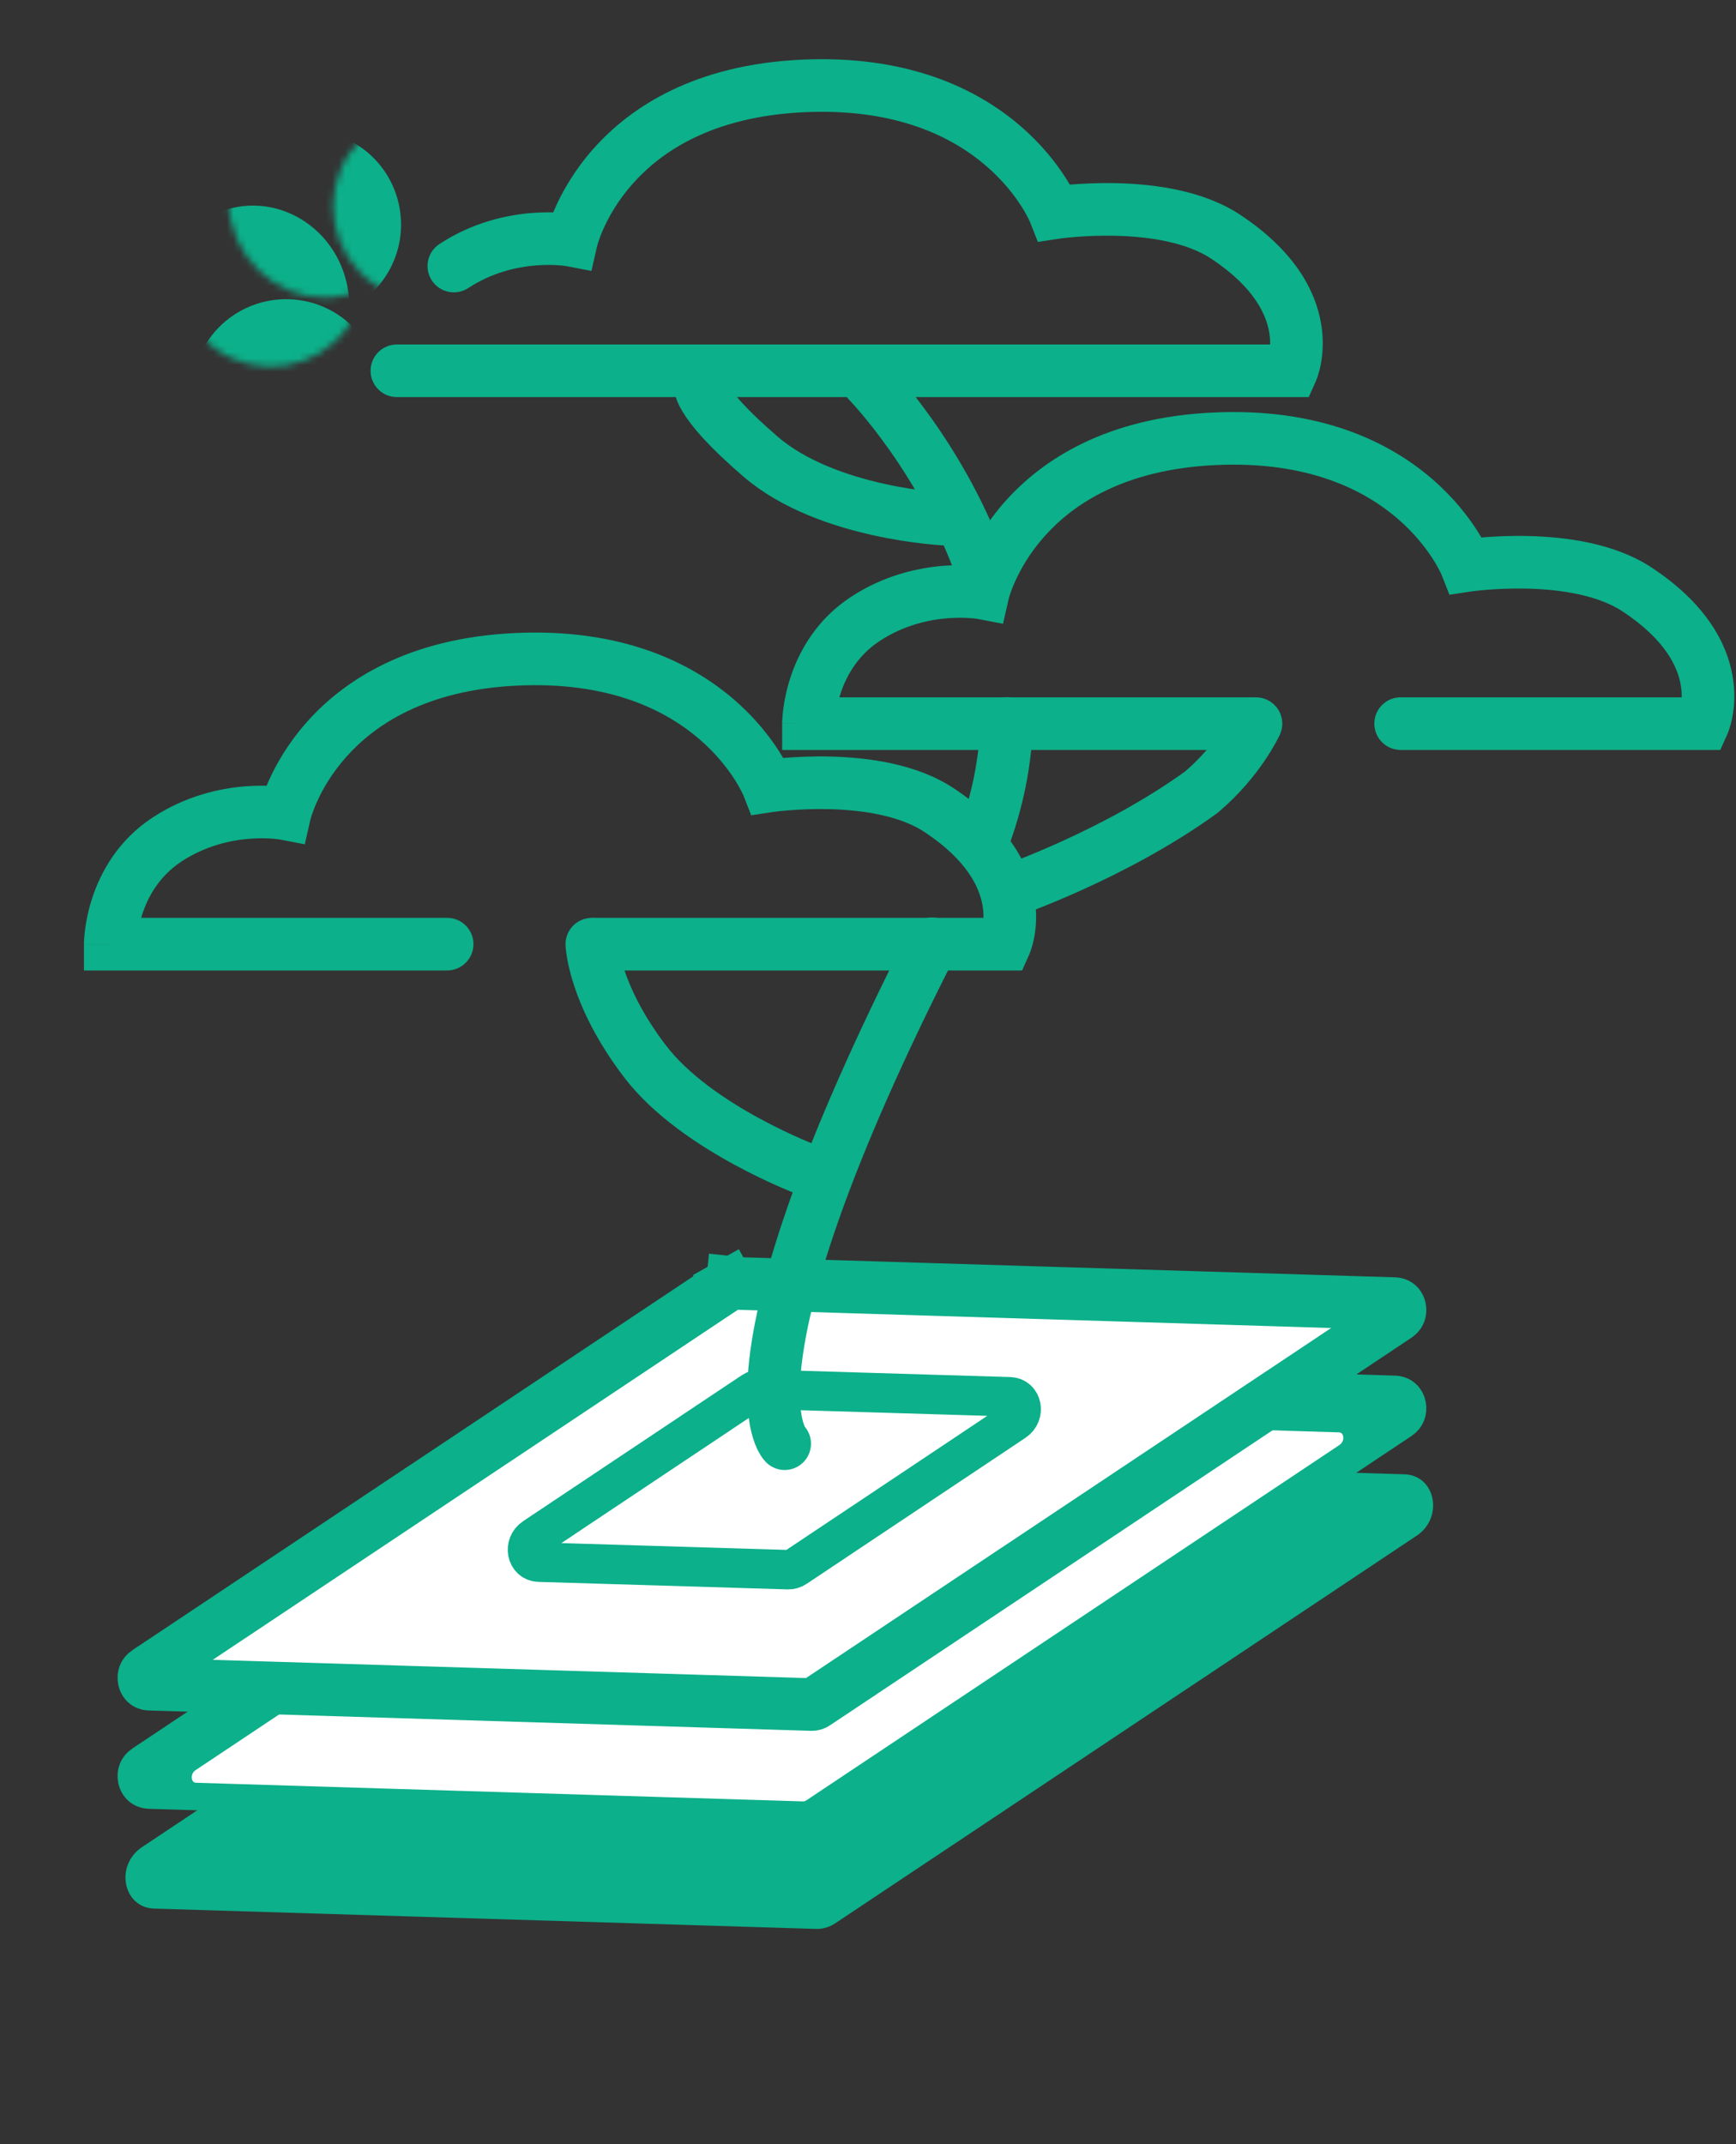 <svg width="264" height="326" viewBox="0 0 264 326" fill="none" xmlns="http://www.w3.org/2000/svg">
<rect x="0" y="0" width="264" height="326" fill="#333333" stroke="none"/>
<path d="M109.987 221.937C110.877 221.344 111.901 221.042 112.915 221.073L213.583 224.163C218.313 224.308 219.585 230.736 215.432 233.504L127.034 292.42C126.144 293.014 125.12 293.316 124.106 293.285L23.438 290.194C18.708 290.049 17.436 283.621 21.59 280.853L109.987 221.937Z" fill="#0CB08A"/>
<path d="M110.78 210.239C110.958 210.121 111.163 210.06 111.366 210.066L212.034 213.157C212.347 213.166 212.507 213.265 212.606 213.356C212.727 213.468 212.837 213.652 212.885 213.894C212.933 214.137 212.904 214.361 212.838 214.528C212.784 214.665 212.679 214.841 212.404 215.025L124.006 273.941C123.828 274.06 123.623 274.12 123.42 274.114L22.752 271.024C22.439 271.014 22.279 270.916 22.18 270.824C22.059 270.712 21.949 270.529 21.901 270.286C21.853 270.043 21.883 269.819 21.948 269.652C22.002 269.515 22.107 269.339 22.383 269.155L110.78 210.239Z" fill="#E5E5E5" stroke="#0CB08A" stroke-width="8"/>
<path d="M109.665 213.473C110.2 213.117 110.814 212.935 111.422 212.954L203.665 215.786C206.503 215.873 207.266 219.73 204.774 221.39L123.775 275.375C123.241 275.731 122.627 275.913 122.018 275.894L29.776 273.062C26.938 272.975 26.174 269.119 28.666 267.458L109.665 213.473Z" fill="white" stroke="#0CB08A" stroke-width="4"/>
<path d="M110.78 195.293C110.958 195.175 111.163 195.114 111.366 195.12L111.798 191.038L111.366 195.12L212.034 198.211C212.347 198.22 212.507 198.319 212.606 198.41C212.727 198.522 212.837 198.706 212.885 198.948C212.933 199.191 212.904 199.415 212.838 199.582C212.784 199.719 212.679 199.895 212.404 200.079L124.006 258.995C123.828 259.114 123.623 259.174 123.42 259.168L22.752 256.077C22.439 256.068 22.279 255.97 22.18 255.878C22.059 255.766 21.949 255.583 21.901 255.34C21.853 255.097 21.883 254.873 21.948 254.706C22.002 254.569 22.107 254.393 22.383 254.209L110.78 195.293L108.869 191.903L110.78 195.293Z" fill="white" stroke="#0CB08A" stroke-width="8"/>
<path d="M114.496 211.58C114.852 211.343 115.261 211.222 115.667 211.234L153.553 212.375C155.445 212.432 155.952 215.004 154.291 216.112L121.014 238.316C120.657 238.554 120.248 238.675 119.842 238.663L81.956 237.521C80.064 237.465 79.557 234.893 81.218 233.785L114.496 211.58Z" fill="white" stroke="#0CB08A" stroke-width="6"/>
<path d="M132 58C132 58 143.58 69.866 149.594 87.5M119.329 219.508C119.329 219.508 108.478 208.852 141.736 143.5M149.377 128C151.756 121.827 152.877 115.785 153.09 110" stroke="#0CB08A" stroke-width="8" stroke-linecap="round"/>
<path d="M90 143.56C90 143.56 90.266 151.135 98.108 161.399C105.949 171.664 123.115 178.008 123.115 178.008" stroke="#0CB08A" stroke-width="8" stroke-linecap="round"/>
<path d="M191 110.03C191 110.03 188.5 115.528 182.698 120.443C169.5 130 153.5 135.5 153.5 135.5" stroke="#0CB08A" stroke-width="8" stroke-linecap="round"/>
<path d="M106.458 58.266C106.458 58.266 105.508 60.702 115.679 69.443C125.85 78.183 143.9 78.943 143.9 78.943" stroke="#0CB08A" stroke-width="8" stroke-linecap="round"/>
<path d="M43.31 123.717L42.559 127.646L46.352 128.371L47.21 124.606L43.31 123.717ZM116.797 119.526L113.073 120.985L114.238 123.96L117.397 123.481L116.797 119.526ZM152.842 143.556V147.556H155.434L156.493 145.189L152.842 143.556ZM16.765 143.556H12.765V147.556H16.765V143.556ZM142.783 123.158L140.578 126.496L142.783 123.158ZM68 147.556C70.209 147.556 72 145.765 72 143.556C72 141.347 70.209 139.556 68 139.556V147.556ZM43.31 123.717C47.21 124.606 47.209 124.608 47.209 124.61C47.209 124.611 47.208 124.613 47.208 124.615C47.207 124.617 47.207 124.62 47.206 124.622C47.205 124.625 47.205 124.628 47.204 124.629C47.204 124.632 47.204 124.63 47.206 124.623C47.21 124.608 47.218 124.574 47.233 124.522C47.261 124.417 47.312 124.239 47.39 123.999C47.546 123.517 47.809 122.788 48.214 121.891C49.025 120.091 50.394 117.645 52.594 115.154C56.912 110.267 64.701 104.89 78.701 104.242L78.332 96.25C62.155 96.999 52.34 103.358 46.599 109.857C43.771 113.059 41.996 116.219 40.921 118.602C40.383 119.796 40.017 120.802 39.78 121.533C39.661 121.899 39.575 122.197 39.515 122.416C39.485 122.526 39.462 122.616 39.444 122.685C39.436 122.72 39.428 122.749 39.423 122.773C39.42 122.785 39.417 122.796 39.415 122.805C39.414 122.809 39.413 122.814 39.412 122.818C39.412 122.82 39.411 122.822 39.411 122.823C39.41 122.826 39.41 122.829 43.31 123.717ZM78.701 104.242C92.754 103.591 101.327 108.055 106.362 112.393C108.92 114.596 110.632 116.827 111.694 118.479C112.224 119.304 112.587 119.979 112.81 120.425C112.921 120.648 112.996 120.813 113.039 120.91C113.061 120.958 113.074 120.99 113.079 121.003C113.082 121.009 113.083 121.011 113.082 121.008C113.081 121.007 113.08 121.004 113.079 121C113.078 120.999 113.077 120.996 113.076 120.994C113.075 120.993 113.075 120.991 113.074 120.99C113.073 120.988 113.073 120.985 116.797 119.526C120.521 118.066 120.52 118.064 120.519 118.062C120.519 118.061 120.518 118.058 120.517 118.056C120.515 118.052 120.514 118.048 120.512 118.044C120.509 118.035 120.505 118.025 120.5 118.014C120.491 117.991 120.48 117.963 120.466 117.931C120.439 117.866 120.403 117.781 120.358 117.678C120.267 117.473 120.139 117.195 119.969 116.856C119.631 116.176 119.126 115.247 118.425 114.155C117.024 111.974 114.824 109.123 111.584 106.332C105.023 100.68 94.456 95.504 78.332 96.25L78.701 104.242ZM16.765 143.556C20.765 143.556 20.765 143.558 20.765 143.559C20.765 143.56 20.765 143.561 20.765 143.562C20.765 143.564 20.765 143.566 20.765 143.567C20.765 143.571 20.765 143.573 20.765 143.575C20.765 143.579 20.765 143.581 20.765 143.58C20.765 143.579 20.765 143.569 20.766 143.55C20.767 143.512 20.769 143.44 20.775 143.336C20.787 143.129 20.813 142.8 20.868 142.377C20.977 141.525 21.2 140.323 21.645 138.977C22.538 136.278 24.261 133.175 27.619 130.975L23.235 124.283C17.931 127.758 15.323 132.618 14.05 136.464C13.413 138.39 13.094 140.106 12.933 141.354C12.852 141.981 12.811 142.497 12.789 142.872C12.778 143.06 12.772 143.214 12.769 143.329C12.767 143.386 12.766 143.434 12.766 143.472C12.765 143.491 12.765 143.508 12.765 143.522C12.765 143.529 12.765 143.535 12.765 143.541C12.765 143.544 12.765 143.546 12.765 143.549C12.765 143.55 12.765 143.552 12.765 143.552C12.765 143.554 12.765 143.556 16.765 143.556ZM27.619 130.975C31.24 128.603 35.012 127.764 37.933 127.532C39.387 127.417 40.599 127.455 41.428 127.519C41.841 127.55 42.154 127.588 42.35 127.615C42.447 127.628 42.515 127.639 42.551 127.645C42.569 127.648 42.578 127.65 42.58 127.65C42.581 127.65 42.579 127.65 42.576 127.649C42.574 127.649 42.572 127.648 42.569 127.648C42.567 127.648 42.566 127.647 42.564 127.647C42.563 127.647 42.562 127.647 42.561 127.647C42.56 127.646 42.559 127.646 43.31 123.717C44.061 119.788 44.06 119.788 44.058 119.788C44.057 119.788 44.056 119.787 44.055 119.787C44.053 119.787 44.05 119.786 44.048 119.786C44.042 119.785 44.037 119.784 44.031 119.783C44.018 119.78 44.003 119.778 43.986 119.775C43.952 119.769 43.909 119.761 43.857 119.752C43.754 119.735 43.615 119.714 43.444 119.69C43.101 119.643 42.626 119.587 42.039 119.542C40.868 119.452 39.234 119.404 37.301 119.557C33.446 119.863 28.276 120.98 23.235 124.283L27.619 130.975ZM116.797 119.526C117.397 123.481 117.396 123.481 117.395 123.481C117.395 123.481 117.394 123.481 117.394 123.481C117.393 123.481 117.393 123.481 117.393 123.481C117.392 123.481 117.393 123.481 117.395 123.481C117.398 123.48 117.405 123.479 117.417 123.478C117.439 123.475 117.476 123.469 117.528 123.462C117.632 123.448 117.795 123.427 118.009 123.401C118.439 123.349 119.075 123.28 119.874 123.214C121.476 123.082 123.701 122.967 126.189 123.031C131.342 123.165 136.888 124.059 140.578 126.496L144.987 119.821C139.351 116.099 131.904 115.177 126.396 115.034C123.553 114.96 121.03 115.092 119.217 115.241C118.308 115.316 117.571 115.396 117.053 115.458C116.793 115.489 116.589 115.516 116.444 115.536C116.372 115.546 116.315 115.554 116.273 115.56C116.253 115.563 116.236 115.565 116.223 115.567C116.217 115.568 116.211 115.569 116.207 115.57C116.205 115.57 116.203 115.57 116.201 115.571C116.2 115.571 116.199 115.571 116.199 115.571C116.198 115.571 116.197 115.571 116.797 119.526ZM140.578 126.496C147.191 130.863 148.971 135.057 149.423 137.699C149.662 139.093 149.563 140.243 149.42 141.011C149.349 141.395 149.267 141.678 149.214 141.84C149.188 141.92 149.169 141.969 149.164 141.984C149.161 141.992 149.161 141.991 149.165 141.98C149.167 141.975 149.17 141.968 149.175 141.958C149.177 141.954 149.179 141.948 149.182 141.942C149.183 141.939 149.184 141.936 149.186 141.933C149.187 141.931 149.188 141.928 149.188 141.928C149.189 141.925 149.19 141.922 152.842 143.556C156.493 145.189 156.494 145.187 156.495 145.184C156.496 145.183 156.497 145.18 156.498 145.178C156.5 145.174 156.502 145.17 156.503 145.166C156.507 145.157 156.511 145.148 156.516 145.138C156.524 145.118 156.534 145.095 156.545 145.07C156.566 145.019 156.591 144.957 156.619 144.884C156.676 144.739 156.745 144.55 156.82 144.321C156.969 143.864 157.142 143.241 157.285 142.477C157.57 140.949 157.733 138.833 157.308 136.35C156.433 131.238 153.184 125.234 144.987 119.821L140.578 126.496ZM152.842 139.556H90V147.556H152.842V139.556ZM68 139.556H16.765V147.556H68V139.556Z" fill="#0CB08A"/>
<path d="M149.489 90.187L148.737 94.116L152.531 94.841L153.389 91.076L149.489 90.187ZM222.976 85.996L219.251 87.455L220.417 90.43L223.575 89.951L222.976 85.996ZM259.02 110.026V114.026H261.613L262.672 111.659L259.02 110.026ZM122.944 110.026H118.944V114.026H122.944V110.026ZM248.961 89.628L246.757 92.966L248.961 89.628ZM213 106.026C210.791 106.026 209 107.817 209 110.026C209 112.235 210.791 114.026 213 114.026V106.026ZM149.489 90.187C153.389 91.076 153.388 91.078 153.388 91.08C153.387 91.081 153.387 91.083 153.387 91.085C153.386 91.087 153.385 91.09 153.385 91.091C153.384 91.095 153.383 91.098 153.383 91.099C153.382 91.102 153.383 91.1 153.385 91.093C153.388 91.078 153.397 91.044 153.411 90.992C153.44 90.887 153.491 90.709 153.569 90.469C153.725 89.987 153.988 89.258 154.392 88.361C155.204 86.561 156.572 84.115 158.773 81.624C163.091 76.737 170.88 71.36 184.88 70.712L184.51 62.72C168.333 63.469 158.519 69.828 152.778 76.327C149.949 79.529 148.174 82.689 147.1 85.072C146.561 86.265 146.195 87.272 145.958 88.003C145.84 88.369 145.753 88.667 145.693 88.886C145.664 88.996 145.64 89.086 145.623 89.155C145.614 89.189 145.607 89.219 145.602 89.243C145.599 89.255 145.596 89.266 145.594 89.275C145.593 89.279 145.592 89.284 145.591 89.288C145.591 89.29 145.59 89.292 145.59 89.293C145.589 89.296 145.589 89.299 149.489 90.187ZM184.88 70.712C198.933 70.061 207.506 74.525 212.541 78.863C215.099 81.066 216.811 83.297 217.872 84.949C218.402 85.774 218.766 86.448 218.989 86.895C219.1 87.118 219.175 87.283 219.218 87.38C219.239 87.428 219.253 87.46 219.258 87.473C219.261 87.479 219.262 87.481 219.26 87.478C219.26 87.477 219.259 87.474 219.257 87.47C219.256 87.469 219.256 87.466 219.255 87.464C219.254 87.463 219.253 87.46 219.253 87.46C219.252 87.458 219.251 87.455 222.976 85.996C226.7 84.536 226.699 84.534 226.698 84.531C226.697 84.531 226.696 84.528 226.696 84.526C226.694 84.522 226.693 84.518 226.691 84.514C226.687 84.505 226.683 84.495 226.679 84.484C226.67 84.461 226.658 84.433 226.645 84.401C226.618 84.335 226.582 84.251 226.536 84.148C226.446 83.943 226.318 83.665 226.148 83.325C225.81 82.646 225.305 81.717 224.603 80.625C223.202 78.444 221.003 75.593 217.763 72.801C211.202 67.15 200.635 61.974 184.51 62.72L184.88 70.712ZM122.944 110.026C126.944 110.026 126.944 110.027 126.944 110.029C126.944 110.029 126.944 110.031 126.944 110.032C126.944 110.034 126.944 110.036 126.944 110.037C126.944 110.04 126.944 110.043 126.944 110.045C126.944 110.049 126.944 110.051 126.944 110.05C126.944 110.049 126.944 110.039 126.944 110.02C126.945 109.982 126.948 109.909 126.954 109.806C126.966 109.599 126.992 109.27 127.046 108.847C127.156 107.995 127.379 106.793 127.824 105.447C128.717 102.748 130.44 99.645 133.798 97.445L129.414 90.753C124.11 94.228 121.502 99.088 120.229 102.934C119.592 104.86 119.273 106.576 119.112 107.824C119.031 108.45 118.989 108.967 118.967 109.342C118.957 109.53 118.951 109.684 118.947 109.799C118.946 109.856 118.945 109.904 118.944 109.942C118.944 109.961 118.944 109.978 118.944 109.992C118.944 109.999 118.944 110.005 118.944 110.011C118.944 110.014 118.944 110.016 118.944 110.019C118.944 110.02 118.944 110.022 118.944 110.022C118.944 110.024 118.944 110.026 122.944 110.026ZM133.798 97.445C137.419 95.073 141.19 94.234 144.112 94.002C145.566 93.887 146.778 93.925 147.607 93.989C148.02 94.02 148.333 94.058 148.529 94.085C148.626 94.098 148.694 94.109 148.73 94.115C148.748 94.118 148.757 94.12 148.759 94.12C148.759 94.12 148.758 94.12 148.754 94.119C148.753 94.119 148.75 94.118 148.747 94.118C148.746 94.118 148.744 94.117 148.743 94.117C148.742 94.117 148.741 94.117 148.74 94.117C148.739 94.116 148.737 94.116 149.489 90.187C150.24 86.258 150.238 86.258 150.237 86.258C150.236 86.258 150.235 86.257 150.234 86.257C150.231 86.257 150.229 86.256 150.226 86.256C150.221 86.255 150.216 86.254 150.209 86.253C150.197 86.25 150.182 86.248 150.165 86.245C150.131 86.239 150.088 86.231 150.036 86.222C149.932 86.205 149.794 86.184 149.622 86.16C149.28 86.113 148.805 86.057 148.218 86.012C147.047 85.922 145.413 85.874 143.479 86.027C139.625 86.333 134.455 87.45 129.414 90.753L133.798 97.445ZM222.976 85.996C223.575 89.951 223.575 89.951 223.574 89.951C223.574 89.951 223.573 89.951 223.573 89.951C223.572 89.951 223.572 89.951 223.571 89.951C223.571 89.951 223.572 89.951 223.574 89.951C223.577 89.95 223.584 89.949 223.595 89.948C223.617 89.945 223.655 89.939 223.707 89.932C223.811 89.918 223.973 89.896 224.188 89.871C224.617 89.819 225.254 89.75 226.053 89.684C227.655 89.552 229.88 89.437 232.367 89.501C237.521 89.635 243.067 90.529 246.757 92.966L251.166 86.29C245.53 82.569 238.083 81.647 232.575 81.504C229.731 81.43 227.209 81.561 225.396 81.711C224.487 81.786 223.749 81.866 223.231 81.928C222.972 81.959 222.767 81.986 222.623 82.006C222.551 82.016 222.493 82.024 222.452 82.03C222.431 82.033 222.414 82.035 222.402 82.037C222.395 82.038 222.39 82.039 222.386 82.04C222.384 82.04 222.382 82.04 222.38 82.04C222.379 82.041 222.378 82.041 222.378 82.041C222.377 82.041 222.376 82.041 222.976 85.996ZM246.757 92.966C253.369 97.333 255.149 101.527 255.602 104.169C255.84 105.563 255.742 106.713 255.599 107.481C255.527 107.865 255.446 108.148 255.393 108.31C255.367 108.39 255.348 108.439 255.342 108.454C255.339 108.462 255.34 108.46 255.344 108.45C255.346 108.445 255.349 108.438 255.353 108.428C255.355 108.423 255.358 108.418 255.36 108.412C255.362 108.409 255.363 108.406 255.365 108.403C255.365 108.401 255.366 108.398 255.367 108.398C255.368 108.395 255.369 108.392 259.02 110.026C262.672 111.659 262.673 111.657 262.674 111.654C262.675 111.653 262.676 111.65 262.677 111.648C262.678 111.644 262.68 111.64 262.682 111.636C262.686 111.627 262.69 111.618 262.694 111.608C262.703 111.588 262.713 111.565 262.723 111.54C262.745 111.489 262.77 111.427 262.798 111.354C262.855 111.209 262.924 111.02 262.998 110.791C263.148 110.334 263.321 109.711 263.464 108.947C263.748 107.419 263.912 105.302 263.487 102.82C262.612 97.708 259.363 91.704 251.166 86.29L246.757 92.966ZM190.982 106.026H122.944V114.026H190.982V106.026ZM259.02 106.026H213V114.026H259.02V106.026Z" fill="#0CB08A"/>
<path d="M86.899 36.539L86.148 40.468L89.941 41.193L90.799 37.427L86.899 36.539ZM160.386 32.347L156.662 33.807L157.828 36.781L160.986 36.302L160.386 32.347ZM196.431 56.377V60.377H199.024L200.082 58.011L196.431 56.377ZM60.355 52.377C58.145 52.377 56.355 54.168 56.355 56.377C56.355 58.587 58.145 60.377 60.355 60.377V52.377ZM66.824 37.105C64.977 38.316 64.46 40.795 65.671 42.643C66.881 44.491 69.361 45.007 71.209 43.797L66.824 37.105ZM186.372 35.98L184.168 39.318L186.372 35.98ZM86.899 36.539C90.799 37.427 90.799 37.43 90.798 37.432C90.798 37.433 90.797 37.435 90.797 37.436C90.797 37.439 90.796 37.441 90.796 37.443C90.795 37.447 90.794 37.45 90.794 37.451C90.793 37.454 90.794 37.452 90.796 37.444C90.799 37.43 90.808 37.396 90.822 37.343C90.851 37.239 90.902 37.061 90.98 36.821C91.135 36.339 91.398 35.61 91.803 34.712C92.614 32.913 93.983 30.467 96.184 27.976C100.501 23.088 108.291 17.712 122.291 17.063L121.921 9.072C105.744 9.821 95.93 16.18 90.188 22.679C87.36 25.881 85.585 29.04 84.51 31.424C83.972 32.617 83.606 33.623 83.369 34.355C83.251 34.72 83.164 35.018 83.104 35.238C83.074 35.347 83.051 35.437 83.034 35.507C83.025 35.541 83.018 35.571 83.012 35.594C83.009 35.606 83.007 35.617 83.005 35.627C83.004 35.631 83.003 35.635 83.002 35.639C83.001 35.641 83.001 35.644 83 35.645C83 35.648 82.999 35.65 86.899 36.539ZM122.291 17.063C136.344 16.413 144.917 20.877 149.952 25.214C152.509 27.417 154.222 29.648 155.283 31.3C155.813 32.125 156.177 32.8 156.399 33.246C156.51 33.469 156.586 33.634 156.629 33.731C156.65 33.78 156.663 33.811 156.669 33.824C156.671 33.831 156.672 33.833 156.671 33.83C156.67 33.828 156.669 33.826 156.668 33.822C156.667 33.82 156.666 33.818 156.665 33.816C156.665 33.814 156.664 33.812 156.664 33.812C156.663 33.809 156.662 33.807 160.386 32.347C164.11 30.888 164.109 30.886 164.108 30.883C164.108 30.882 164.107 30.88 164.106 30.878C164.105 30.874 164.103 30.87 164.101 30.865C164.098 30.857 164.094 30.846 164.089 30.835C164.08 30.812 164.069 30.785 164.055 30.752C164.028 30.687 163.992 30.603 163.947 30.5C163.856 30.295 163.728 30.017 163.559 29.677C163.22 28.998 162.715 28.069 162.014 26.977C160.613 24.796 158.414 21.945 155.173 19.153C148.612 13.501 138.045 8.325 121.921 9.072L122.291 17.063ZM196.431 52.377H60.355V60.377H196.431V52.377ZM71.209 43.797C74.829 41.424 78.601 40.586 81.522 40.354C82.976 40.239 84.189 40.277 85.017 40.34C85.43 40.372 85.744 40.41 85.939 40.437C86.037 40.45 86.105 40.461 86.14 40.467C86.158 40.47 86.168 40.471 86.169 40.472C86.17 40.472 86.168 40.471 86.165 40.471C86.163 40.471 86.161 40.47 86.158 40.469C86.157 40.469 86.155 40.469 86.153 40.469C86.153 40.468 86.151 40.468 86.151 40.468C86.149 40.468 86.148 40.468 86.899 36.539C87.65 32.61 87.649 32.61 87.647 32.609C87.647 32.609 87.645 32.609 87.644 32.609C87.642 32.608 87.639 32.608 87.637 32.607C87.632 32.606 87.626 32.605 87.62 32.604C87.608 32.602 87.593 32.599 87.576 32.596C87.542 32.59 87.499 32.583 87.447 32.574C87.343 32.557 87.204 32.535 87.033 32.512C86.69 32.464 86.216 32.409 85.629 32.364C84.458 32.274 82.824 32.226 80.89 32.379C77.035 32.685 71.865 33.802 66.824 37.105L71.209 43.797ZM160.386 32.347C160.986 36.302 160.985 36.302 160.984 36.303C160.984 36.303 160.984 36.303 160.983 36.303C160.983 36.303 160.982 36.303 160.982 36.303C160.982 36.303 160.983 36.303 160.984 36.303C160.988 36.302 160.995 36.301 161.006 36.299C161.028 36.296 161.066 36.291 161.118 36.284C161.222 36.27 161.384 36.248 161.599 36.222C162.028 36.171 162.665 36.101 163.463 36.035C165.065 35.904 167.291 35.788 169.778 35.853C174.931 35.986 180.477 36.881 184.168 39.318L188.576 32.642C182.94 28.92 175.493 27.998 169.985 27.855C167.142 27.782 164.62 27.913 162.807 28.062C161.897 28.137 161.16 28.217 160.642 28.28C160.383 28.311 160.178 28.338 160.033 28.358C159.961 28.367 159.904 28.375 159.863 28.381C159.842 28.384 159.825 28.387 159.812 28.389C159.806 28.39 159.801 28.391 159.796 28.391C159.794 28.392 159.792 28.392 159.791 28.392C159.79 28.392 159.789 28.392 159.788 28.392C159.787 28.393 159.786 28.393 160.386 32.347ZM184.168 39.318C190.78 43.684 192.56 47.879 193.012 50.521C193.251 51.915 193.153 53.064 193.01 53.833C192.938 54.217 192.856 54.5 192.804 54.661C192.777 54.742 192.759 54.791 192.753 54.806C192.75 54.813 192.75 54.812 192.755 54.802C192.757 54.797 192.76 54.79 192.764 54.78C192.766 54.775 192.768 54.77 192.771 54.764C192.772 54.761 192.774 54.758 192.775 54.754C192.776 54.753 192.777 54.75 192.777 54.749C192.779 54.747 192.78 54.744 196.431 56.377C200.082 58.011 200.084 58.008 200.085 58.005C200.085 58.005 200.087 58.002 200.087 58C200.089 57.996 200.091 57.992 200.093 57.987C200.097 57.979 200.101 57.969 200.105 57.96C200.114 57.94 200.123 57.917 200.134 57.891C200.155 57.84 200.181 57.779 200.209 57.706C200.265 57.56 200.334 57.372 200.409 57.143C200.558 56.686 200.732 56.063 200.874 55.298C201.159 53.77 201.323 51.654 200.898 49.171C200.023 44.06 196.773 38.055 188.576 32.642L184.168 39.318Z" fill="#0CB08A"/>
<mask id="mask0_225_869" style="mask-type:alpha" maskUnits="userSpaceOnUse" x="34" y="15" width="30" height="31">
<ellipse cx="49.093" cy="30.323" rx="14.968" ry="14.359" transform="rotate(-102.768 49.093 30.323)" fill="#C4C4C4"/>
</mask>
<g mask="url(#mask0_225_869)">
<ellipse cx="38.716" cy="46.201" rx="14.968" ry="14.359" transform="rotate(-102.768 38.716 46.201)" fill="#0CB08A"/>
</g>
<mask id="mask1_225_869" style="mask-type:alpha" maskUnits="userSpaceOnUse" x="26" y="27" width="30" height="29">
<circle cx="41.181" cy="41.397" r="14.359" transform="rotate(-144.34 41.181 41.397)" fill="#C4C4C4"/>
</mask>
<g mask="url(#mask1_225_869)">
<circle cx="43.517" cy="59.849" r="14.359" transform="rotate(-144.34 43.517 59.849)" fill="#0CB08A"/>
</g>
<mask id="mask2_225_869" style="mask-type:alpha" maskUnits="userSpaceOnUse" x="50" y="17" width="30" height="29">
<circle cx="65.023" cy="31.376" r="14.359" transform="rotate(-55.682 65.023 31.376)" fill="#C4C4C4"/>
</mask>
<g mask="url(#mask2_225_869)">
<circle cx="46.632" cy="34.145" r="14.359" transform="rotate(-55.682 46.632 34.145)" fill="#0CB08A"/>
</g>
</svg>
